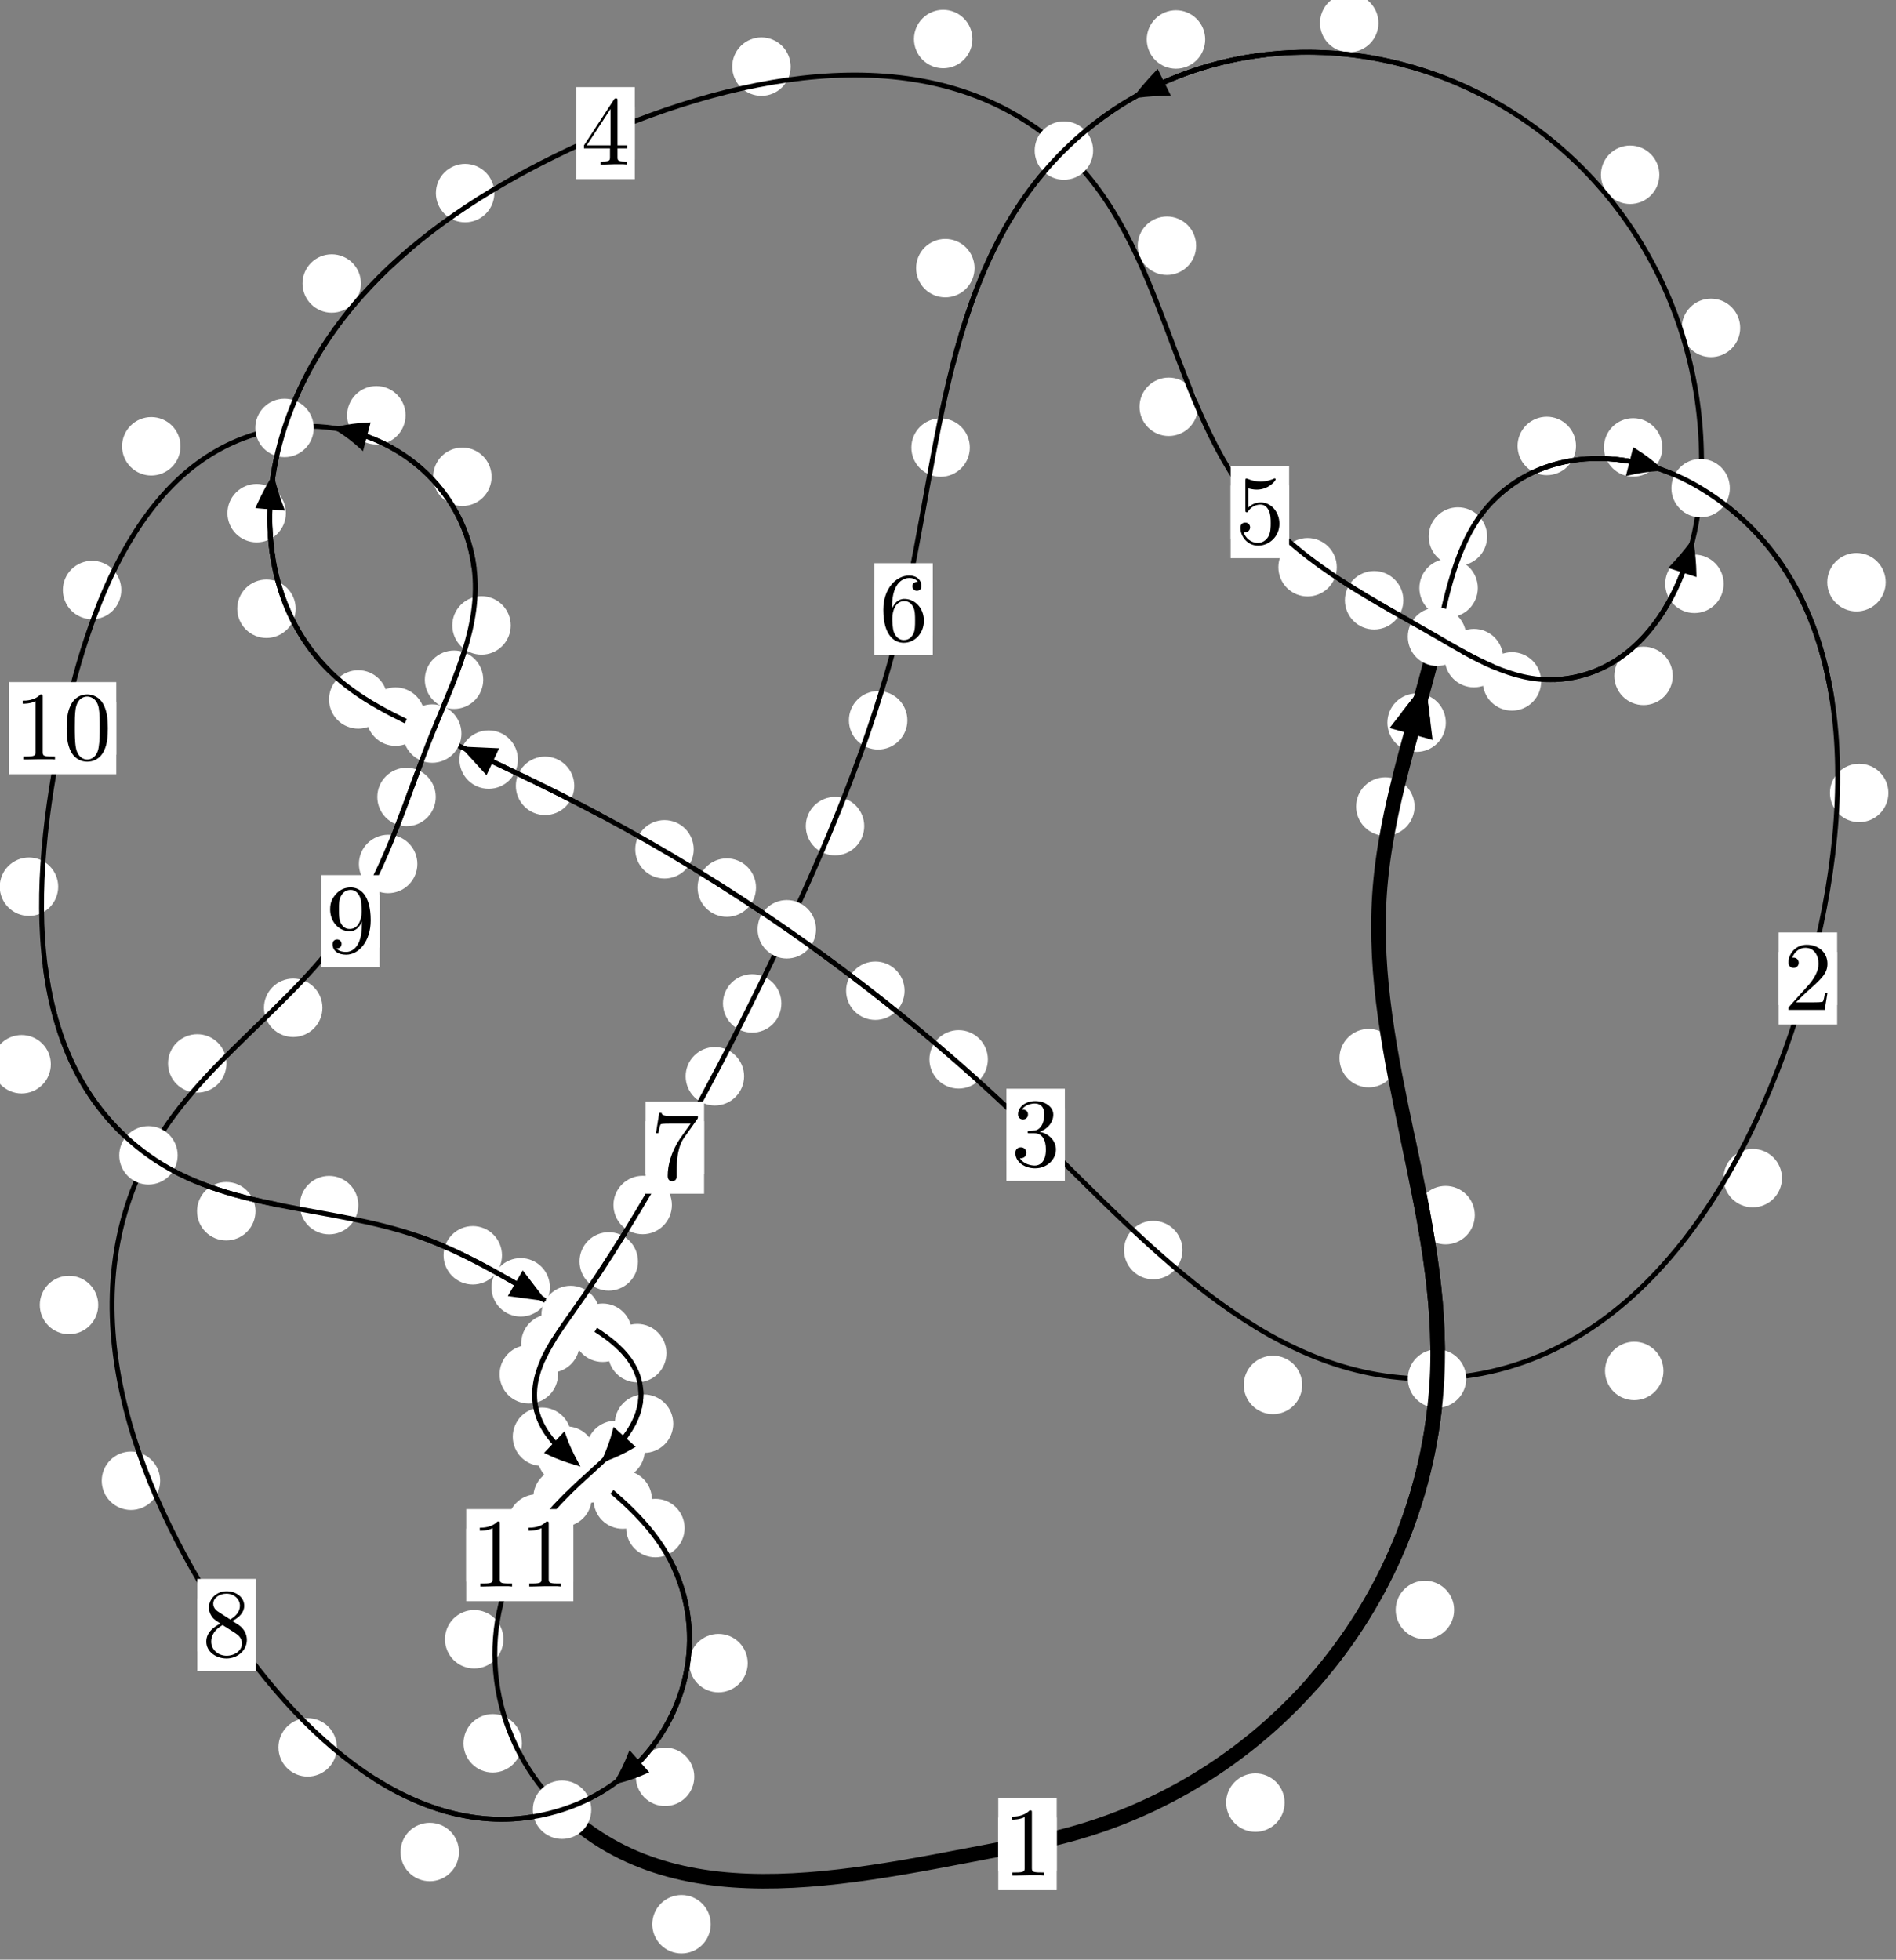 <?xml version="1.0"?>
<!-- Created by MetaPost 1.999 on 2021.07.06:0013 -->
<svg version="1.1" xmlns="http://www.w3.org/2000/svg" xmlns:xlink="http://www.w3.org/1999/xlink" width="193.951" height="200.431" viewBox="0 0 193.951 200.431">
<rect x="0" y="0" width="193.951" height="200.431" fill="#808080" stroke="none"/>
<!-- Original BoundingBox: -147.777740 -58.797043 46.172760 141.633957 -->
  <defs>
    <g transform="scale(0.01,0.01)" id="GLYPHcmr10_48">
      <path style="fill-rule: evenodd;" d="M460 -320C460 -400,455 -480,420 -554C374 -650,292 -666,250 -666C190 -666,117 -640,76 -547C44 -478,39 -400,39 -320C39 -245,43 -155,84 -79C127 2,200 22,249 22C303 22,379 1,423 -94C455 -163,460 -241,460 -320M249 -0C210 -0,151 -25,133 -121C122 -181,122 -273,122 -332C122 -396,122 -462,130 -516C149 -635,224 -644,249 -644C282 -644,348 -626,367 -527C377 -471,377 -395,377 -332C377 -257,377 -189,366 -125C351 -30,294 -0,249 -0"></path>
    </g>
    <g transform="scale(0.01,0.01)" id="GLYPHcmr10_49">
      <path style="fill-rule: evenodd;" d="M294 -640C294 -664,294 -666,271 -666C209 -602,121 -602,89 -602L89 -571C109 -571,168 -571,220 -597L220 -79C220 -43,217 -31,127 -31L95 -31L95 -0L257 -0L130 -3L217 -3L257 -3L297 -3L384 -3L419 -0L419 -31L387 -31C297 -31,294 -42,294 -79"></path>
    </g>
    <g transform="scale(0.01,0.01)" id="GLYPHcmr10_50">
      <path style="fill-rule: evenodd;" d="M127 -77L233 -180C389 -318,449 -372,449 -472C449 -586,359 -666,237 -666C124 -666,50 -574,50 -485C50 -429,100 -429,103 -429C120 -429,155 -441,155 -482C155 -508,137 -534,102 -534C94 -534,92 -534,89 -533C112 -598,166 -635,224 -635C315 -635,358 -554,358 -472C358 -392,308 -313,253 -251L61 -37C50 -26,50 -24,50 -0L421 -0L449 -174L424 -174C419 -144,412 -100,402 -85C395 -77,329 -77,307 -77"></path>
    </g>
    <g transform="scale(0.01,0.01)" id="GLYPHcmr10_51">
      <path style="fill-rule: evenodd;" d="M290 -352C372 -379,430 -449,430 -528C430 -610,342 -666,246 -666C145 -666,69 -606,69 -530C69 -497,91 -478,120 -478C151 -478,171 -500,171 -529C171 -579,124 -579,109 -579C140 -628,206 -641,242 -641C283 -641,338 -619,338 -529C338 -517,336 -459,310 -415C280 -367,246 -364,221 -363C213 -362,189 -360,182 -360C174 -359,167 -358,167 -348C167 -337,174 -337,191 -337L235 -337C317 -337,354 -269,354 -171C354 -35,285 -6,241 -6C198 -6,123 -23,88 -82C123 -77,154 -99,154 -137C154 -173,127 -193,98 -193C74 -193,42 -179,42 -135C42 -44,135 22,244 22C366 22,457 -69,457 -171C457 -253,394 -331,290 -352"></path>
    </g>
    <g transform="scale(0.01,0.01)" id="GLYPHcmr10_52">
      <path style="fill-rule: evenodd;" d="M294 -165L294 -78C294 -42,292 -31,218 -31L197 -31L197 -0L332 -0L238 -3L290 -3L332 -3L374 -3L427 -3L468 -0L468 -31L447 -31C373 -31,371 -42,371 -78L371 -165L471 -165L471 -196L371 -196L371 -651C371 -671,371 -677,355 -677C346 -677,343 -677,335 -665L28 -196L28 -165M300 -196L56 -196L300 -569"></path>
    </g>
    <g transform="scale(0.01,0.01)" id="GLYPHcmr10_53">
      <path style="fill-rule: evenodd;" d="M449 -201C449 -320,367 -420,259 -420C211 -420,168 -404,132 -369L132 -564C152 -558,185 -551,217 -551C340 -551,410 -642,410 -655C410 -661,407 -666,400 -666C399 -666,397 -666,392 -663C372 -654,323 -634,256 -634C216 -634,170 -641,123 -662C115 -665,113 -665,111 -665C101 -665,101 -657,101 -641L101 -345C101 -327,101 -319,115 -319C122 -319,124 -322,128 -328C139 -344,176 -398,257 -398C309 -398,334 -352,342 -334C358 -297,360 -258,360 -208C360 -173,360 -113,336 -71C312 -32,275 -6,229 -6C156 -6,99 -59,82 -118C85 -117,88 -116,99 -116C132 -116,149 -141,149 -165C149 -189,132 -214,99 -214C85 -214,50 -207,50 -161C50 -75,119 22,231 22C347 22,449 -74,449 -201"></path>
    </g>
    <g transform="scale(0.01,0.01)" id="GLYPHcmr10_54">
      <path style="fill-rule: evenodd;" d="M132 -328L132 -352C132 -605,256 -641,307 -641C331 -641,373 -635,395 -601C380 -601,340 -601,340 -556C340 -525,364 -510,386 -510C402 -510,432 -519,432 -558C432 -618,388 -666,305 -666C177 -666,42 -537,42 -316C42 -49,158 22,251 22C362 22,457 -72,457 -204C457 -331,368 -427,257 -427C189 -427,152 -376,132 -328M251 -6C188 -6,158 -66,152 -81C134 -128,134 -208,134 -226C134 -304,166 -404,256 -404C272 -404,318 -404,349 -342C367 -305,367 -254,367 -205C367 -157,367 -107,350 -71C320 -11,274 -6,251 -6"></path>
    </g>
    <g transform="scale(0.01,0.01)" id="GLYPHcmr10_55">
      <path style="fill-rule: evenodd;" d="M476 -609C485 -621,485 -623,485 -644L242 -644C120 -644,118 -657,114 -676L89 -676L56 -470L81 -470C84 -486,93 -549,106 -561C113 -567,191 -567,204 -567L411 -567C400 -551,321 -442,299 -409C209 -274,176 -135,176 -33C176 -23,176 22,222 22C268 22,268 -23,268 -33L268 -84C268 -139,271 -194,279 -248C283 -271,297 -357,341 -419"></path>
    </g>
    <g transform="scale(0.01,0.01)" id="GLYPHcmr10_56">
      <path style="fill-rule: evenodd;" d="M163 -457C117 -487,113 -521,113 -538C113 -599,178 -641,249 -641C322 -641,386 -589,386 -517C386 -460,347 -412,287 -377M309 -362C381 -399,430 -451,430 -517C430 -609,341 -666,250 -666C150 -666,69 -592,69 -499C69 -481,71 -436,113 -389C124 -377,161 -352,186 -335C128 -306,42 -250,42 -151C42 -45,144 22,249 22C362 22,457 -61,457 -168C457 -204,446 -249,408 -291C389 -312,373 -322,309 -362M209 -320L332 -242C360 -223,407 -193,407 -132C407 -58,332 -6,250 -6C164 -6,92 -68,92 -151C92 -209,124 -273,209 -320"></path>
    </g>
    <g transform="scale(0.01,0.01)" id="GLYPHcmr10_57">
      <path style="fill-rule: evenodd;" d="M367 -318L367 -286C367 -52,263 -6,205 -6C188 -6,134 -8,107 -42C151 -42,159 -71,159 -88C159 -119,135 -134,113 -134C97 -134,67 -125,67 -86C67 -19,121 22,206 22C335 22,457 -114,457 -329C457 -598,342 -666,253 -666C198 -666,149 -648,106 -603C65 -558,42 -516,42 -441C42 -316,130 -218,242 -218C303 -218,344 -260,367 -318M243 -241C227 -241,181 -241,150 -304C132 -341,132 -391,132 -440C132 -494,132 -541,153 -578C180 -628,218 -641,253 -641C299 -641,332 -607,349 -562C361 -530,365 -467,365 -421C365 -338,331 -241,243 -241"></path>
    </g>
  </defs>
  <path d="M131.409 184.371C131.409 183.578,131.094 182.818,130.533 182.258C129.973 181.697,129.213 181.382,128.42 181.382C127.627 181.382,126.867 181.697,126.307 182.258C125.746 182.818,125.431 183.578,125.431 184.371C125.431 185.164,125.746 185.924,126.307 186.484C126.867 187.045,127.627 187.36,128.42 187.36C129.213 187.36,129.973 187.045,130.533 186.484C131.094 185.924,131.409 185.164,131.409 184.371Z" style="fill: rgb(100%,100%,100%);stroke: none;"></path>
  <path d="M108.096 188.613C108.096 187.82,107.781 187.06,107.221 186.5C106.66 185.939,105.9 185.624,105.107 185.624C104.315 185.624,103.555 185.939,102.994 186.5C102.434 187.06,102.119 187.82,102.119 188.613C102.119 189.406,102.434 190.166,102.994 190.726C103.555 191.287,104.315 191.602,105.107 191.602C105.9 191.602,106.66 191.287,107.221 190.726C107.781 190.166,108.096 189.406,108.096 188.613Z" style="fill: rgb(100%,100%,100%);stroke: none;"></path>
  <path d="M150.864 124.284C150.864 123.491,150.55 122.731,149.989 122.171C149.429 121.61,148.668 121.295,147.876 121.295C147.083 121.295,146.323 121.61,145.762 122.171C145.202 122.731,144.887 123.491,144.887 124.284C144.887 125.077,145.202 125.837,145.762 126.397C146.323 126.958,147.083 127.273,147.876 127.273C148.668 127.273,149.429 126.958,149.989 126.397C150.55 125.837,150.864 125.077,150.864 124.284Z" style="fill: rgb(100%,100%,100%);stroke: none;"></path>
  <path d="M148.749 164.663C148.749 163.87,148.434 163.11,147.874 162.55C147.313 161.989,146.553 161.674,145.76 161.674C144.968 161.674,144.208 161.989,143.647 162.55C143.087 163.11,142.772 163.87,142.772 164.663C142.772 165.456,143.087 166.216,143.647 166.776C144.208 167.337,144.968 167.652,145.76 167.652C146.553 167.652,147.313 167.337,147.874 166.776C148.434 166.216,148.749 165.456,148.749 164.663Z" style="fill: rgb(100%,100%,100%);stroke: none;"></path>
  <path d="M144.701 82.49C144.701 81.697,144.386 80.937,143.825 80.377C143.265 79.816,142.505 79.501,141.712 79.501C140.919 79.501,140.159 79.816,139.599 80.377C139.038 80.937,138.723 81.697,138.723 82.49C138.723 83.283,139.038 84.043,139.599 84.603C140.159 85.164,140.919 85.479,141.712 85.479C142.505 85.479,143.265 85.164,143.825 84.603C144.386 84.043,144.701 83.283,144.701 82.49Z" style="fill: rgb(100%,100%,100%);stroke: none;"></path>
  <path d="M142.998 108.226C142.998 107.434,142.683 106.673,142.123 106.113C141.563 105.552,140.802 105.237,140.01 105.237C139.217 105.237,138.457 105.552,137.896 106.113C137.336 106.673,137.021 107.434,137.021 108.226C137.021 109.019,137.336 109.779,137.896 110.34C138.457 110.9,139.217 111.215,140.01 111.215C140.802 111.215,141.563 110.9,142.123 110.34C142.683 109.779,142.998 109.019,142.998 108.226Z" style="fill: rgb(100%,100%,100%);stroke: none;"></path>
  <path d="M151.172 60.144C151.172 59.352,150.857 58.592,150.297 58.031C149.736 57.471,148.976 57.156,148.183 57.156C147.391 57.156,146.63 57.471,146.07 58.031C145.51 58.592,145.195 59.352,145.195 60.144C145.195 60.937,145.51 61.697,146.07 62.258C146.63 62.818,147.391 63.133,148.183 63.133C148.976 63.133,149.736 62.818,150.297 62.258C150.857 61.697,151.172 60.937,151.172 60.144Z" style="fill: rgb(100%,100%,100%);stroke: none;"></path>
  <path d="M147.9 73.914C147.9 73.121,147.585 72.361,147.025 71.801C146.464 71.24,145.704 70.925,144.912 70.925C144.119 70.925,143.359 71.24,142.798 71.801C142.238 72.361,141.923 73.121,141.923 73.914C141.923 74.707,142.238 75.467,142.798 76.027C143.359 76.588,144.119 76.903,144.912 76.903C145.704 76.903,146.464 76.588,147.025 76.027C147.585 75.467,147.9 74.707,147.9 73.914Z" style="fill: rgb(100%,100%,100%);stroke: none;"></path>
  <path d="M161.217 45.611C161.217 44.818,160.902 44.058,160.341 43.498C159.781 42.937,159.021 42.622,158.228 42.622C157.435 42.622,156.675 42.937,156.115 43.498C155.554 44.058,155.239 44.818,155.239 45.611C155.239 46.404,155.554 47.164,156.115 47.724C156.675 48.285,157.435 48.6,158.228 48.6C159.021 48.6,159.781 48.285,160.341 47.724C160.902 47.164,161.217 46.404,161.217 45.611Z" style="fill: rgb(100%,100%,100%);stroke: none;"></path>
  <path d="M152.127 54.874C152.127 54.081,151.812 53.321,151.251 52.76C150.691 52.2,149.931 51.885,149.138 51.885C148.345 51.885,147.585 52.2,147.025 52.76C146.464 53.321,146.149 54.081,146.149 54.874C146.149 55.666,146.464 56.426,147.025 56.987C147.585 57.547,148.345 57.862,149.138 57.862C149.931 57.862,150.691 57.547,151.251 56.987C151.812 56.426,152.127 55.666,152.127 54.874Z" style="fill: rgb(100%,100%,100%);stroke: none;"></path>
  <path d="M192.897 59.547C192.897 58.754,192.582 57.994,192.022 57.434C191.461 56.873,190.701 56.558,189.908 56.558C189.115 56.558,188.355 56.873,187.795 57.434C187.234 57.994,186.919 58.754,186.919 59.547C186.919 60.34,187.234 61.1,187.795 61.66C188.355 62.221,189.115 62.536,189.908 62.536C190.701 62.536,191.461 62.221,192.022 61.66C192.582 61.1,192.897 60.34,192.897 59.547Z" style="fill: rgb(100%,100%,100%);stroke: none;"></path>
  <path d="M170.051 45.76C170.051 44.968,169.736 44.207,169.175 43.647C168.615 43.086,167.855 42.771,167.062 42.771C166.269 42.771,165.509 43.086,164.949 43.647C164.388 44.207,164.073 44.968,164.073 45.76C164.073 46.553,164.388 47.313,164.949 47.874C165.509 48.434,166.269 48.749,167.062 48.749C167.855 48.749,168.615 48.434,169.175 47.874C169.736 47.313,170.051 46.553,170.051 45.76Z" style="fill: rgb(100%,100%,100%);stroke: none;"></path>
  <path d="M182.285 120.499C182.285 119.706,181.97 118.946,181.409 118.385C180.849 117.825,180.089 117.51,179.296 117.51C178.503 117.51,177.743 117.825,177.183 118.385C176.622 118.946,176.307 119.706,176.307 120.499C176.307 121.291,176.622 122.051,177.183 122.612C177.743 123.172,178.503 123.487,179.296 123.487C180.089 123.487,180.849 123.172,181.409 122.612C181.97 122.051,182.285 121.291,182.285 120.499Z" style="fill: rgb(100%,100%,100%);stroke: none;"></path>
  <path d="M193.173 81.102C193.173 80.31,192.858 79.55,192.297 78.989C191.737 78.429,190.977 78.114,190.184 78.114C189.391 78.114,188.631 78.429,188.071 78.989C187.51 79.55,187.195 80.31,187.195 81.102C187.195 81.895,187.51 82.655,188.071 83.216C188.631 83.776,189.391 84.091,190.184 84.091C190.977 84.091,191.737 83.776,192.297 83.216C192.858 82.655,193.173 81.895,193.173 81.102Z" style="fill: rgb(100%,100%,100%);stroke: none;"></path>
  <path d="M133.207 141.649C133.207 140.857,132.892 140.097,132.332 139.536C131.771 138.976,131.011 138.661,130.218 138.661C129.426 138.661,128.665 138.976,128.105 139.536C127.545 140.097,127.23 140.857,127.23 141.649C127.23 142.442,127.545 143.202,128.105 143.763C128.665 144.323,129.426 144.638,130.218 144.638C131.011 144.638,131.771 144.323,132.332 143.763C132.892 143.202,133.207 142.442,133.207 141.649Z" style="fill: rgb(100%,100%,100%);stroke: none;"></path>
  <path d="M170.162 140.219C170.162 139.427,169.847 138.666,169.287 138.106C168.726 137.546,167.966 137.231,167.173 137.231C166.381 137.231,165.62 137.546,165.06 138.106C164.499 138.666,164.184 139.427,164.184 140.219C164.184 141.012,164.499 141.772,165.06 142.333C165.62 142.893,166.381 143.208,167.173 143.208C167.966 143.208,168.726 142.893,169.287 142.333C169.847 141.772,170.162 141.012,170.162 140.219Z" style="fill: rgb(100%,100%,100%);stroke: none;"></path>
  <path d="M101.053 108.352C101.053 107.559,100.738 106.799,100.178 106.239C99.617 105.678,98.857 105.363,98.065 105.363C97.272 105.363,96.512 105.678,95.951 106.239C95.391 106.799,95.076 107.559,95.076 108.352C95.076 109.145,95.391 109.905,95.951 110.465C96.512 111.026,97.272 111.341,98.065 111.341C98.857 111.341,99.617 111.026,100.178 110.465C100.738 109.905,101.053 109.145,101.053 108.352Z" style="fill: rgb(100%,100%,100%);stroke: none;"></path>
  <path d="M120.96 127.858C120.96 127.065,120.645 126.305,120.085 125.745C119.525 125.184,118.764 124.869,117.972 124.869C117.179 124.869,116.419 125.184,115.858 125.745C115.298 126.305,114.983 127.065,114.983 127.858C114.983 128.651,115.298 129.411,115.858 129.971C116.419 130.532,117.179 130.847,117.972 130.847C118.764 130.847,119.525 130.532,120.085 129.971C120.645 129.411,120.96 128.651,120.96 127.858Z" style="fill: rgb(100%,100%,100%);stroke: none;"></path>
  <path d="M77.335 90.784C77.335 89.991,77.02 89.231,76.46 88.671C75.899 88.11,75.139 87.795,74.346 87.795C73.554 87.795,72.794 88.11,72.233 88.671C71.673 89.231,71.358 89.991,71.358 90.784C71.358 91.577,71.673 92.337,72.233 92.897C72.794 93.458,73.554 93.773,74.346 93.773C75.139 93.773,75.899 93.458,76.46 92.897C77.02 92.337,77.335 91.577,77.335 90.784Z" style="fill: rgb(100%,100%,100%);stroke: none;"></path>
  <path d="M92.531 101.331C92.531 100.538,92.216 99.778,91.655 99.218C91.095 98.657,90.335 98.342,89.542 98.342C88.749 98.342,87.989 98.657,87.429 99.218C86.868 99.778,86.553 100.538,86.553 101.331C86.553 102.124,86.868 102.884,87.429 103.444C87.989 104.005,88.749 104.32,89.542 104.32C90.335 104.32,91.095 104.005,91.655 103.444C92.216 102.884,92.531 102.124,92.531 101.331Z" style="fill: rgb(100%,100%,100%);stroke: none;"></path>
  <path d="M58.746 80.374C58.746 79.581,58.431 78.821,57.87 78.261C57.31 77.7,56.55 77.385,55.757 77.385C54.964 77.385,54.204 77.7,53.644 78.261C53.083 78.821,52.768 79.581,52.768 80.374C52.768 81.167,53.083 81.927,53.644 82.487C54.204 83.048,54.964 83.363,55.757 83.363C56.55 83.363,57.31 83.048,57.87 82.487C58.431 81.927,58.746 81.167,58.746 80.374Z" style="fill: rgb(100%,100%,100%);stroke: none;"></path>
  <path d="M70.961 86.868C70.961 86.076,70.646 85.316,70.085 84.755C69.525 84.195,68.765 83.88,67.972 83.88C67.179 83.88,66.419 84.195,65.859 84.755C65.298 85.316,64.983 86.076,64.983 86.868C64.983 87.661,65.298 88.421,65.859 88.982C66.419 89.542,67.179 89.857,67.972 89.857C68.765 89.857,69.525 89.542,70.085 88.982C70.646 88.421,70.961 87.661,70.961 86.868Z" style="fill: rgb(100%,100%,100%);stroke: none;"></path>
  <path d="M43.449 73.297C43.449 72.504,43.134 71.744,42.574 71.184C42.013 70.623,41.253 70.308,40.46 70.308C39.668 70.308,38.908 70.623,38.347 71.184C37.787 71.744,37.472 72.504,37.472 73.297C37.472 74.09,37.787 74.85,38.347 75.41C38.908 75.971,39.668 76.286,40.46 76.286C41.253 76.286,42.013 75.971,42.574 75.41C43.134 74.85,43.449 74.09,43.449 73.297Z" style="fill: rgb(100%,100%,100%);stroke: none;"></path>
  <path d="M52.978 77.689C52.978 76.896,52.663 76.136,52.103 75.575C51.542 75.015,50.782 74.7,49.99 74.7C49.197 74.7,48.437 75.015,47.876 75.575C47.316 76.136,47.001 76.896,47.001 77.689C47.001 78.481,47.316 79.242,47.876 79.802C48.437 80.363,49.197 80.677,49.99 80.677C50.782 80.677,51.542 80.363,52.103 79.802C52.663 79.242,52.978 78.481,52.978 77.689Z" style="fill: rgb(100%,100%,100%);stroke: none;"></path>
  <path d="M30.246 62.263C30.246 61.47,29.931 60.71,29.371 60.15C28.81 59.589,28.05 59.274,27.257 59.274C26.465 59.274,25.705 59.589,25.144 60.15C24.584 60.71,24.269 61.47,24.269 62.263C24.269 63.056,24.584 63.816,25.144 64.376C25.705 64.937,26.465 65.252,27.257 65.252C28.05 65.252,28.81 64.937,29.371 64.376C29.931 63.816,30.246 63.056,30.246 62.263Z" style="fill: rgb(100%,100%,100%);stroke: none;"></path>
  <path d="M39.637 71.538C39.637 70.745,39.322 69.985,38.761 69.425C38.201 68.864,37.441 68.549,36.648 68.549C35.855 68.549,35.095 68.864,34.535 69.425C33.974 69.985,33.659 70.745,33.659 71.538C33.659 72.331,33.974 73.091,34.535 73.651C35.095 74.212,35.855 74.527,36.648 74.527C37.441 74.527,38.201 74.212,38.761 73.651C39.322 73.091,39.637 72.331,39.637 71.538Z" style="fill: rgb(100%,100%,100%);stroke: none;"></path>
  <path d="M36.922 28.995C36.922 28.203,36.607 27.442,36.047 26.882C35.486 26.321,34.726 26.007,33.933 26.007C33.141 26.007,32.381 26.321,31.82 26.882C31.26 27.442,30.945 28.203,30.945 28.995C30.945 29.788,31.26 30.548,31.82 31.109C32.381 31.669,33.141 31.984,33.933 31.984C34.726 31.984,35.486 31.669,36.047 31.109C36.607 30.548,36.922 29.788,36.922 28.995Z" style="fill: rgb(100%,100%,100%);stroke: none;"></path>
  <path d="M29.246 52.483C29.246 51.691,28.931 50.93,28.371 50.37C27.81 49.81,27.05 49.495,26.257 49.495C25.465 49.495,24.704 49.81,24.144 50.37C23.583 50.93,23.268 51.691,23.268 52.483C23.268 53.276,23.583 54.036,24.144 54.597C24.704 55.157,25.465 55.472,26.257 55.472C27.05 55.472,27.81 55.157,28.371 54.597C28.931 54.036,29.246 53.276,29.246 52.483Z" style="fill: rgb(100%,100%,100%);stroke: none;"></path>
  <path d="M80.879 6.815C80.879 6.023,80.564 5.263,80.004 4.702C79.443 4.142,78.683 3.827,77.89 3.827C77.098 3.827,76.337 4.142,75.777 4.702C75.216 5.263,74.902 6.023,74.902 6.815C74.902 7.608,75.216 8.368,75.777 8.929C76.337 9.489,77.098 9.804,77.89 9.804C78.683 9.804,79.443 9.489,80.004 8.929C80.564 8.368,80.879 7.608,80.879 6.815Z" style="fill: rgb(100%,100%,100%);stroke: none;"></path>
  <path d="M50.567 19.751C50.567 18.958,50.252 18.198,49.691 17.638C49.131 17.077,48.371 16.762,47.578 16.762C46.785 16.762,46.025 17.077,45.465 17.638C44.904 18.198,44.589 18.958,44.589 19.751C44.589 20.544,44.904 21.304,45.465 21.864C46.025 22.425,46.785 22.74,47.578 22.74C48.371 22.74,49.131 22.425,49.691 21.864C50.252 21.304,50.567 20.544,50.567 19.751Z" style="fill: rgb(100%,100%,100%);stroke: none;"></path>
  <path d="M122.359 25.133C122.359 24.34,122.044 23.58,121.484 23.02C120.923 22.459,120.163 22.144,119.37 22.144C118.578 22.144,117.818 22.459,117.257 23.02C116.697 23.58,116.382 24.34,116.382 25.133C116.382 25.926,116.697 26.686,117.257 27.246C117.818 27.807,118.578 28.122,119.37 28.122C120.163 28.122,120.923 27.807,121.484 27.246C122.044 26.686,122.359 25.926,122.359 25.133Z" style="fill: rgb(100%,100%,100%);stroke: none;"></path>
  <path d="M99.472 3.995C99.472 3.203,99.158 2.443,98.597 1.882C98.037 1.322,97.276 1.007,96.484 1.007C95.691 1.007,94.931 1.322,94.37 1.882C93.81 2.443,93.495 3.203,93.495 3.995C93.495 4.788,93.81 5.548,94.37 6.109C94.931 6.669,95.691 6.984,96.484 6.984C97.276 6.984,98.037 6.669,98.597 6.109C99.158 5.548,99.472 4.788,99.472 3.995Z" style="fill: rgb(100%,100%,100%);stroke: none;"></path>
  <path d="M136.747 58.017C136.747 57.224,136.433 56.464,135.872 55.903C135.312 55.343,134.551 55.028,133.759 55.028C132.966 55.028,132.206 55.343,131.645 55.903C131.085 56.464,130.77 57.224,130.77 58.017C130.77 58.809,131.085 59.569,131.645 60.13C132.206 60.69,132.966 61.005,133.759 61.005C134.551 61.005,135.312 60.69,135.872 60.13C136.433 59.569,136.747 58.809,136.747 58.017Z" style="fill: rgb(100%,100%,100%);stroke: none;"></path>
  <path d="M122.545 41.607C122.545 40.814,122.23 40.054,121.67 39.494C121.109 38.933,120.349 38.618,119.556 38.618C118.764 38.618,118.004 38.933,117.443 39.494C116.883 40.054,116.568 40.814,116.568 41.607C116.568 42.4,116.883 43.16,117.443 43.72C118.004 44.281,118.764 44.596,119.556 44.596C120.349 44.596,121.109 44.281,121.67 43.72C122.23 43.16,122.545 42.4,122.545 41.607Z" style="fill: rgb(100%,100%,100%);stroke: none;"></path>
  <path d="M153.764 67.313C153.764 66.52,153.449 65.76,152.889 65.2C152.328 64.639,151.568 64.324,150.775 64.324C149.983 64.324,149.222 64.639,148.662 65.2C148.101 65.76,147.787 66.52,147.787 67.313C147.787 68.106,148.101 68.866,148.662 69.426C149.222 69.987,149.983 70.302,150.775 70.302C151.568 70.302,152.328 69.987,152.889 69.426C153.449 68.866,153.764 68.106,153.764 67.313Z" style="fill: rgb(100%,100%,100%);stroke: none;"></path>
  <path d="M143.554 61.394C143.554 60.601,143.239 59.841,142.678 59.281C142.118 58.72,141.358 58.405,140.565 58.405C139.772 58.405,139.012 58.72,138.452 59.281C137.891 59.841,137.576 60.601,137.576 61.394C137.576 62.187,137.891 62.947,138.452 63.507C139.012 64.068,139.772 64.383,140.565 64.383C141.358 64.383,142.118 64.068,142.678 63.507C143.239 62.947,143.554 62.187,143.554 61.394Z" style="fill: rgb(100%,100%,100%);stroke: none;"></path>
  <path d="M171.112 69.128C171.112 68.335,170.797 67.575,170.237 67.015C169.676 66.454,168.916 66.139,168.123 66.139C167.331 66.139,166.57 66.454,166.01 67.015C165.45 67.575,165.135 68.335,165.135 69.128C165.135 69.921,165.45 70.681,166.01 71.242C166.57 71.802,167.331 72.117,168.123 72.117C168.916 72.117,169.676 71.802,170.237 71.242C170.797 70.681,171.112 69.921,171.112 69.128Z" style="fill: rgb(100%,100%,100%);stroke: none;"></path>
  <path d="M157.652 69.695C157.652 68.902,157.337 68.142,156.777 67.582C156.216 67.021,155.456 66.706,154.664 66.706C153.871 66.706,153.111 67.021,152.55 67.582C151.99 68.142,151.675 68.902,151.675 69.695C151.675 70.488,151.99 71.248,152.55 71.808C153.111 72.369,153.871 72.684,154.664 72.684C155.456 72.684,156.216 72.369,156.777 71.808C157.337 71.248,157.652 70.488,157.652 69.695Z" style="fill: rgb(100%,100%,100%);stroke: none;"></path>
  <path d="M178.011 33.534C178.011 32.742,177.696 31.981,177.135 31.421C176.575 30.86,175.815 30.545,175.022 30.545C174.229 30.545,173.469 30.86,172.909 31.421C172.348 31.981,172.033 32.742,172.033 33.534C172.033 34.327,172.348 35.087,172.909 35.648C173.469 36.208,174.229 36.523,175.022 36.523C175.815 36.523,176.575 36.208,177.135 35.648C177.696 35.087,178.011 34.327,178.011 33.534Z" style="fill: rgb(100%,100%,100%);stroke: none;"></path>
  <path d="M176.322 59.715C176.322 58.922,176.007 58.162,175.446 57.601C174.886 57.041,174.126 56.726,173.333 56.726C172.54 56.726,171.78 57.041,171.22 57.601C170.659 58.162,170.344 58.922,170.344 59.715C170.344 60.507,170.659 61.268,171.22 61.828C171.78 62.389,172.54 62.704,173.333 62.704C174.126 62.704,174.886 62.389,175.446 61.828C176.007 61.268,176.322 60.507,176.322 59.715Z" style="fill: rgb(100%,100%,100%);stroke: none;"></path>
  <path d="M141.008 2.355C141.008 1.562,140.693 0.802,140.132 0.241C139.572 -0.319,138.811 -0.634,138.019 -0.634C137.226 -0.634,136.466 -0.319,135.905 0.241C135.345 0.802,135.03 1.562,135.03 2.355C135.03 3.147,135.345 3.908,135.905 4.468C136.466 5.029,137.226 5.344,138.019 5.344C138.811 5.344,139.572 5.029,140.132 4.468C140.693 3.908,141.008 3.147,141.008 2.355Z" style="fill: rgb(100%,100%,100%);stroke: none;"></path>
  <path d="M169.742 17.876C169.742 17.084,169.427 16.324,168.866 15.763C168.306 15.203,167.546 14.888,166.753 14.888C165.96 14.888,165.2 15.203,164.639 15.763C164.079 16.324,163.764 17.084,163.764 17.876C163.764 18.669,164.079 19.429,164.639 19.99C165.2 20.55,165.96 20.865,166.753 20.865C167.546 20.865,168.306 20.55,168.866 19.99C169.427 19.429,169.742 18.669,169.742 17.876Z" style="fill: rgb(100%,100%,100%);stroke: none;"></path>
  <path d="M99.689 27.423C99.689 26.631,99.374 25.87,98.814 25.31C98.253 24.749,97.493 24.435,96.7 24.435C95.908 24.435,95.147 24.749,94.587 25.31C94.027 25.87,93.712 26.631,93.712 27.423C93.712 28.216,94.027 28.976,94.587 29.537C95.147 30.097,95.908 30.412,96.7 30.412C97.493 30.412,98.253 30.097,98.814 29.537C99.374 28.976,99.689 28.216,99.689 27.423Z" style="fill: rgb(100%,100%,100%);stroke: none;"></path>
  <path d="M123.284 4.039C123.284 3.247,122.969 2.486,122.409 1.926C121.848 1.365,121.088 1.05,120.295 1.05C119.503 1.05,118.742 1.365,118.182 1.926C117.622 2.486,117.307 3.247,117.307 4.039C117.307 4.832,117.622 5.592,118.182 6.153C118.742 6.713,119.503 7.028,120.295 7.028C121.088 7.028,121.848 6.713,122.409 6.153C122.969 5.592,123.284 4.832,123.284 4.039Z" style="fill: rgb(100%,100%,100%);stroke: none;"></path>
  <path d="M92.818 73.671C92.818 72.878,92.503 72.118,91.942 71.558C91.382 70.997,90.622 70.682,89.829 70.682C89.036 70.682,88.276 70.997,87.716 71.558C87.155 72.118,86.84 72.878,86.84 73.671C86.84 74.464,87.155 75.224,87.716 75.784C88.276 76.345,89.036 76.66,89.829 76.66C90.622 76.66,91.382 76.345,91.942 75.784C92.503 75.224,92.818 74.464,92.818 73.671Z" style="fill: rgb(100%,100%,100%);stroke: none;"></path>
  <path d="M99.207 45.777C99.207 44.984,98.892 44.224,98.332 43.664C97.771 43.103,97.011 42.788,96.218 42.788C95.426 42.788,94.665 43.103,94.105 43.664C93.544 44.224,93.229 44.984,93.229 45.777C93.229 46.57,93.544 47.33,94.105 47.89C94.665 48.451,95.426 48.766,96.218 48.766C97.011 48.766,97.771 48.451,98.332 47.89C98.892 47.33,99.207 46.57,99.207 45.777Z" style="fill: rgb(100%,100%,100%);stroke: none;"></path>
  <path d="M79.931 102.629C79.931 101.836,79.616 101.076,79.056 100.516C78.495 99.955,77.735 99.64,76.943 99.64C76.15 99.64,75.39 99.955,74.829 100.516C74.269 101.076,73.954 101.836,73.954 102.629C73.954 103.422,74.269 104.182,74.829 104.742C75.39 105.303,76.15 105.618,76.943 105.618C77.735 105.618,78.495 105.303,79.056 104.742C79.616 104.182,79.931 103.422,79.931 102.629Z" style="fill: rgb(100%,100%,100%);stroke: none;"></path>
  <path d="M88.406 84.496C88.406 83.703,88.091 82.943,87.531 82.383C86.97 81.822,86.21 81.507,85.417 81.507C84.625 81.507,83.864 81.822,83.304 82.383C82.743 82.943,82.428 83.703,82.428 84.496C82.428 85.289,82.743 86.049,83.304 86.609C83.864 87.17,84.625 87.485,85.417 87.485C86.21 87.485,86.97 87.17,87.531 86.609C88.091 86.049,88.406 85.289,88.406 84.496Z" style="fill: rgb(100%,100%,100%);stroke: none;"></path>
  <path d="M68.731 123.248C68.731 122.456,68.416 121.696,67.855 121.135C67.295 120.575,66.535 120.26,65.742 120.26C64.949 120.26,64.189 120.575,63.629 121.135C63.068 121.696,62.753 122.456,62.753 123.248C62.753 124.041,63.068 124.801,63.629 125.362C64.189 125.922,64.949 126.237,65.742 126.237C66.535 126.237,67.295 125.922,67.855 125.362C68.416 124.801,68.731 124.041,68.731 123.248Z" style="fill: rgb(100%,100%,100%);stroke: none;"></path>
  <path d="M76.116 110.082C76.116 109.289,75.801 108.529,75.24 107.969C74.68 107.408,73.92 107.093,73.127 107.093C72.334 107.093,71.574 107.408,71.014 107.969C70.453 108.529,70.138 109.289,70.138 110.082C70.138 110.875,70.453 111.635,71.014 112.195C71.574 112.756,72.334 113.071,73.127 113.071C73.92 113.071,74.68 112.756,75.24 112.195C75.801 111.635,76.116 110.875,76.116 110.082Z" style="fill: rgb(100%,100%,100%);stroke: none;"></path>
  <path d="M59.292 137.406C59.292 136.614,58.977 135.854,58.417 135.293C57.856 134.733,57.096 134.418,56.303 134.418C55.511 134.418,54.75 134.733,54.19 135.293C53.629 135.854,53.315 136.614,53.315 137.406C53.315 138.199,53.629 138.959,54.19 139.52C54.75 140.08,55.511 140.395,56.303 140.395C57.096 140.395,57.856 140.08,58.417 139.52C58.977 138.959,59.292 138.199,59.292 137.406Z" style="fill: rgb(100%,100%,100%);stroke: none;"></path>
  <path d="M65.26 129.016C65.26 128.224,64.945 127.464,64.384 126.903C63.824 126.343,63.064 126.028,62.271 126.028C61.478 126.028,60.718 126.343,60.158 126.903C59.597 127.464,59.282 128.224,59.282 129.016C59.282 129.809,59.597 130.569,60.158 131.13C60.718 131.69,61.478 132.005,62.271 132.005C63.064 132.005,63.824 131.69,64.384 131.13C64.945 130.569,65.26 129.809,65.26 129.016Z" style="fill: rgb(100%,100%,100%);stroke: none;"></path>
  <path d="M58.431 146.948C58.431 146.156,58.116 145.396,57.556 144.835C56.995 144.275,56.235 143.96,55.443 143.96C54.65 143.96,53.89 144.275,53.329 144.835C52.769 145.396,52.454 146.156,52.454 146.948C52.454 147.741,52.769 148.501,53.329 149.062C53.89 149.622,54.65 149.937,55.443 149.937C56.235 149.937,56.995 149.622,57.556 149.062C58.116 148.501,58.431 147.741,58.431 146.948Z" style="fill: rgb(100%,100%,100%);stroke: none;"></path>
  <path d="M57.083 140.563C57.083 139.77,56.768 139.01,56.208 138.449C55.647 137.889,54.887 137.574,54.095 137.574C53.302 137.574,52.542 137.889,51.981 138.449C51.421 139.01,51.106 139.77,51.106 140.563C51.106 141.355,51.421 142.115,51.981 142.676C52.542 143.236,53.302 143.551,54.095 143.551C54.887 143.551,55.647 143.236,56.208 142.676C56.768 142.115,57.083 141.355,57.083 140.563Z" style="fill: rgb(100%,100%,100%);stroke: none;"></path>
  <path d="M66.69 153.378C66.69 152.585,66.375 151.825,65.815 151.264C65.254 150.704,64.494 150.389,63.701 150.389C62.909 150.389,62.148 150.704,61.588 151.264C61.028 151.825,60.713 152.585,60.713 153.378C60.713 154.17,61.028 154.93,61.588 155.491C62.148 156.051,62.909 156.366,63.701 156.366C64.494 156.366,65.254 156.051,65.815 155.491C66.375 154.93,66.69 154.17,66.69 153.378Z" style="fill: rgb(100%,100%,100%);stroke: none;"></path>
  <path d="M60.929 148.88C60.929 148.087,60.614 147.327,60.054 146.766C59.493 146.206,58.733 145.891,57.941 145.891C57.148 145.891,56.388 146.206,55.827 146.766C55.267 147.327,54.952 148.087,54.952 148.88C54.952 149.672,55.267 150.432,55.827 150.993C56.388 151.553,57.148 151.868,57.941 151.868C58.733 151.868,59.493 151.553,60.054 150.993C60.614 150.432,60.929 149.672,60.929 148.88Z" style="fill: rgb(100%,100%,100%);stroke: none;"></path>
  <path d="M76.486 170.104C76.486 169.312,76.171 168.552,75.611 167.991C75.05 167.431,74.29 167.116,73.497 167.116C72.705 167.116,71.945 167.431,71.384 167.991C70.824 168.552,70.509 169.312,70.509 170.104C70.509 170.897,70.824 171.657,71.384 172.218C71.945 172.778,72.705 173.093,73.497 173.093C74.29 173.093,75.05 172.778,75.611 172.218C76.171 171.657,76.486 170.897,76.486 170.104Z" style="fill: rgb(100%,100%,100%);stroke: none;"></path>
  <path d="M70.032 156.291C70.032 155.498,69.717 154.738,69.156 154.178C68.596 153.617,67.836 153.302,67.043 153.302C66.25 153.302,65.49 153.617,64.93 154.178C64.369 154.738,64.054 155.498,64.054 156.291C64.054 157.084,64.369 157.844,64.93 158.404C65.49 158.965,66.25 159.28,67.043 159.28C67.836 159.28,68.596 158.965,69.156 158.404C69.717 157.844,70.032 157.084,70.032 156.291Z" style="fill: rgb(100%,100%,100%);stroke: none;"></path>
  <path d="M46.95 189.422C46.95 188.629,46.635 187.869,46.075 187.308C45.514 186.748,44.754 186.433,43.962 186.433C43.169 186.433,42.409 186.748,41.848 187.308C41.288 187.869,40.973 188.629,40.973 189.422C40.973 190.214,41.288 190.975,41.848 191.535C42.409 192.095,43.169 192.41,43.962 192.41C44.754 192.41,45.514 192.095,46.075 191.535C46.635 190.975,46.95 190.214,46.95 189.422Z" style="fill: rgb(100%,100%,100%);stroke: none;"></path>
  <path d="M71.021 181.732C71.021 180.94,70.706 180.18,70.145 179.619C69.585 179.059,68.824 178.744,68.032 178.744C67.239 178.744,66.479 179.059,65.918 179.619C65.358 180.18,65.043 180.94,65.043 181.732C65.043 182.525,65.358 183.285,65.918 183.846C66.479 184.406,67.239 184.721,68.032 184.721C68.824 184.721,69.585 184.406,70.145 183.846C70.706 183.285,71.021 182.525,71.021 181.732Z" style="fill: rgb(100%,100%,100%);stroke: none;"></path>
  <path d="M16.384 151.452C16.384 150.659,16.069 149.899,15.509 149.339C14.948 148.778,14.188 148.463,13.396 148.463C12.603 148.463,11.843 148.778,11.282 149.339C10.722 149.899,10.407 150.659,10.407 151.452C10.407 152.245,10.722 153.005,11.282 153.565C11.843 154.126,12.603 154.441,13.396 154.441C14.188 154.441,14.948 154.126,15.509 153.565C16.069 153.005,16.384 152.245,16.384 151.452Z" style="fill: rgb(100%,100%,100%);stroke: none;"></path>
  <path d="M34.461 178.718C34.461 177.926,34.146 177.165,33.586 176.605C33.025 176.044,32.265 175.73,31.472 175.73C30.68 175.73,29.92 176.044,29.359 176.605C28.799 177.165,28.484 177.926,28.484 178.718C28.484 179.511,28.799 180.271,29.359 180.832C29.92 181.392,30.68 181.707,31.472 181.707C32.265 181.707,33.025 181.392,33.586 180.832C34.146 180.271,34.461 179.511,34.461 178.718Z" style="fill: rgb(100%,100%,100%);stroke: none;"></path>
  <path d="M23.167 108.767C23.167 107.974,22.852 107.214,22.292 106.653C21.731 106.093,20.971 105.778,20.178 105.778C19.386 105.778,18.626 106.093,18.065 106.653C17.505 107.214,17.19 107.974,17.19 108.767C17.19 109.559,17.505 110.319,18.065 110.88C18.626 111.44,19.386 111.755,20.178 111.755C20.971 111.755,21.731 111.44,22.292 110.88C22.852 110.319,23.167 109.559,23.167 108.767Z" style="fill: rgb(100%,100%,100%);stroke: none;"></path>
  <path d="M10.047 133.472C10.047 132.679,9.732 131.919,9.172 131.359C8.611 130.798,7.851 130.483,7.059 130.483C6.266 130.483,5.506 130.798,4.945 131.359C4.385 131.919,4.07 132.679,4.07 133.472C4.07 134.265,4.385 135.025,4.945 135.585C5.506 136.146,6.266 136.461,7.059 136.461C7.851 136.461,8.611 136.146,9.172 135.585C9.732 135.025,10.047 134.265,10.047 133.472Z" style="fill: rgb(100%,100%,100%);stroke: none;"></path>
  <path d="M42.693 88.365C42.693 87.572,42.378 86.812,41.817 86.252C41.257 85.691,40.497 85.376,39.704 85.376C38.911 85.376,38.151 85.691,37.591 86.252C37.03 86.812,36.715 87.572,36.715 88.365C36.715 89.158,37.03 89.918,37.591 90.478C38.151 91.039,38.911 91.354,39.704 91.354C40.497 91.354,41.257 91.039,41.817 90.478C42.378 89.918,42.693 89.158,42.693 88.365Z" style="fill: rgb(100%,100%,100%);stroke: none;"></path>
  <path d="M32.982 103.076C32.982 102.283,32.667 101.523,32.106 100.963C31.546 100.402,30.786 100.087,29.993 100.087C29.2 100.087,28.44 100.402,27.88 100.963C27.319 101.523,27.004 102.283,27.004 103.076C27.004 103.869,27.319 104.629,27.88 105.189C28.44 105.75,29.2 106.065,29.993 106.065C30.786 106.065,31.546 105.75,32.106 105.189C32.667 104.629,32.982 103.869,32.982 103.076Z" style="fill: rgb(100%,100%,100%);stroke: none;"></path>
  <path d="M49.433 69.521C49.433 68.728,49.118 67.968,48.558 67.407C47.997 66.847,47.237 66.532,46.445 66.532C45.652 66.532,44.892 66.847,44.331 67.407C43.771 67.968,43.456 68.728,43.456 69.521C43.456 70.313,43.771 71.073,44.331 71.634C44.892 72.194,45.652 72.509,46.445 72.509C47.237 72.509,47.997 72.194,48.558 71.634C49.118 71.073,49.433 70.313,49.433 69.521Z" style="fill: rgb(100%,100%,100%);stroke: none;"></path>
  <path d="M44.575 81.514C44.575 80.721,44.26 79.961,43.699 79.401C43.139 78.84,42.379 78.525,41.586 78.525C40.793 78.525,40.033 78.84,39.473 79.401C38.912 79.961,38.597 80.721,38.597 81.514C38.597 82.307,38.912 83.067,39.473 83.628C40.033 84.188,40.793 84.503,41.586 84.503C42.379 84.503,43.139 84.188,43.699 83.628C44.26 83.067,44.575 82.307,44.575 81.514Z" style="fill: rgb(100%,100%,100%);stroke: none;"></path>
  <path d="M50.285 48.766C50.285 47.974,49.97 47.213,49.41 46.653C48.849 46.092,48.089 45.777,47.296 45.777C46.504 45.777,45.744 46.092,45.183 46.653C44.623 47.213,44.308 47.974,44.308 48.766C44.308 49.559,44.623 50.319,45.183 50.88C45.744 51.44,46.504 51.755,47.296 51.755C48.089 51.755,48.849 51.44,49.41 50.88C49.97 50.319,50.285 49.559,50.285 48.766Z" style="fill: rgb(100%,100%,100%);stroke: none;"></path>
  <path d="M52.245 63.969C52.245 63.176,51.93 62.416,51.37 61.856C50.809 61.295,50.049 60.98,49.257 60.98C48.464 60.98,47.704 61.295,47.143 61.856C46.583 62.416,46.268 63.176,46.268 63.969C46.268 64.762,46.583 65.522,47.143 66.082C47.704 66.643,48.464 66.958,49.257 66.958C50.049 66.958,50.809 66.643,51.37 66.082C51.93 65.522,52.245 64.762,52.245 63.969Z" style="fill: rgb(100%,100%,100%);stroke: none;"></path>
  <path d="M18.463 45.646C18.463 44.853,18.148 44.093,17.588 43.533C17.027 42.972,16.267 42.657,15.474 42.657C14.682 42.657,13.921 42.972,13.361 43.533C12.801 44.093,12.486 44.853,12.486 45.646C12.486 46.439,12.801 47.199,13.361 47.759C13.921 48.32,14.682 48.635,15.474 48.635C16.267 48.635,17.027 48.32,17.588 47.759C18.148 47.199,18.463 46.439,18.463 45.646Z" style="fill: rgb(100%,100%,100%);stroke: none;"></path>
  <path d="M41.487 42.472C41.487 41.68,41.172 40.919,40.611 40.359C40.051 39.798,39.291 39.483,38.498 39.483C37.705 39.483,36.945 39.798,36.385 40.359C35.824 40.919,35.509 41.68,35.509 42.472C35.509 43.265,35.824 44.025,36.385 44.586C36.945 45.146,37.705 45.461,38.498 45.461C39.291 45.461,40.051 45.146,40.611 44.586C41.172 44.025,41.487 43.265,41.487 42.472Z" style="fill: rgb(100%,100%,100%);stroke: none;"></path>
  <path d="M5.952 90.692C5.952 89.899,5.637 89.139,5.076 88.578C4.516 88.018,3.756 87.703,2.963 87.703C2.17 87.703,1.41 88.018,0.85 88.578C0.289 89.139,-0.026 89.899,-0.026 90.692C-0.026 91.484,0.289 92.245,0.85 92.805C1.41 93.366,2.17 93.681,2.963 93.681C3.756 93.681,4.516 93.366,5.076 92.805C5.637 92.245,5.952 91.484,5.952 90.692Z" style="fill: rgb(100%,100%,100%);stroke: none;"></path>
  <path d="M12.406 60.347C12.406 59.554,12.091 58.794,11.531 58.233C10.97 57.673,10.21 57.358,9.417 57.358C8.625 57.358,7.865 57.673,7.304 58.233C6.744 58.794,6.429 59.554,6.429 60.347C6.429 61.139,6.744 61.9,7.304 62.46C7.865 63.02,8.625 63.335,9.417 63.335C10.21 63.335,10.97 63.02,11.531 62.46C12.091 61.9,12.406 61.139,12.406 60.347Z" style="fill: rgb(100%,100%,100%);stroke: none;"></path>
  <path d="M26.134 123.885C26.134 123.093,25.819 122.333,25.258 121.772C24.698 121.212,23.938 120.897,23.145 120.897C22.352 120.897,21.592 121.212,21.032 121.772C20.471 122.333,20.156 123.093,20.156 123.885C20.156 124.678,20.471 125.438,21.032 125.999C21.592 126.559,22.352 126.874,23.145 126.874C23.938 126.874,24.698 126.559,25.258 125.999C25.819 125.438,26.134 124.678,26.134 123.885Z" style="fill: rgb(100%,100%,100%);stroke: none;"></path>
  <path d="M5.2 108.85C5.2 108.057,4.885 107.297,4.324 106.737C3.764 106.176,3.004 105.861,2.211 105.861C1.418 105.861,0.658 106.176,0.098 106.737C-0.463 107.297,-0.778 108.057,-0.778 108.85C-0.778 109.643,-0.463 110.403,0.098 110.963C0.658 111.524,1.418 111.839,2.211 111.839C3.004 111.839,3.764 111.524,4.324 110.963C4.885 110.403,5.2 109.643,5.2 108.85Z" style="fill: rgb(100%,100%,100%);stroke: none;"></path>
  <path d="M51.352 128.391C51.352 127.598,51.037 126.838,50.477 126.277C49.916 125.717,49.156 125.402,48.364 125.402C47.571 125.402,46.811 125.717,46.25 126.277C45.69 126.838,45.375 127.598,45.375 128.391C45.375 129.183,45.69 129.943,46.25 130.504C46.811 131.064,47.571 131.379,48.364 131.379C49.156 131.379,49.916 131.064,50.477 130.504C51.037 129.943,51.352 129.183,51.352 128.391Z" style="fill: rgb(100%,100%,100%);stroke: none;"></path>
  <path d="M36.654 123.26C36.654 122.467,36.339 121.707,35.779 121.146C35.218 120.586,34.458 120.271,33.666 120.271C32.873 120.271,32.113 120.586,31.552 121.146C30.992 121.707,30.677 122.467,30.677 123.26C30.677 124.052,30.992 124.813,31.552 125.373C32.113 125.934,32.873 126.249,33.666 126.249C34.458 126.249,35.218 125.934,35.779 125.373C36.339 124.813,36.654 124.052,36.654 123.26Z" style="fill: rgb(100%,100%,100%);stroke: none;"></path>
  <path d="M64.634 136.312C64.634 135.519,64.319 134.759,63.758 134.198C63.198 133.638,62.438 133.323,61.645 133.323C60.852 133.323,60.092 133.638,59.532 134.198C58.971 134.759,58.656 135.519,58.656 136.312C58.656 137.104,58.971 137.865,59.532 138.425C60.092 138.986,60.852 139.3,61.645 139.3C62.438 139.3,63.198 138.986,63.758 138.425C64.319 137.865,64.634 137.104,64.634 136.312Z" style="fill: rgb(100%,100%,100%);stroke: none;"></path>
  <path d="M56.253 131.667C56.253 130.874,55.938 130.114,55.378 129.553C54.817 128.993,54.057 128.678,53.264 128.678C52.472 128.678,51.712 128.993,51.151 129.553C50.591 130.114,50.276 130.874,50.276 131.667C50.276 132.459,50.591 133.22,51.151 133.78C51.712 134.341,52.472 134.656,53.264 134.656C54.057 134.656,54.817 134.341,55.378 133.78C55.938 133.22,56.253 132.459,56.253 131.667Z" style="fill: rgb(100%,100%,100%);stroke: none;"></path>
  <path d="M68.869 145.612C68.869 144.82,68.554 144.059,67.993 143.499C67.433 142.939,66.673 142.624,65.88 142.624C65.087 142.624,64.327 142.939,63.767 143.499C63.206 144.059,62.891 144.82,62.891 145.612C62.891 146.405,63.206 147.165,63.767 147.726C64.327 148.286,65.087 148.601,65.88 148.601C66.673 148.601,67.433 148.286,67.993 147.726C68.554 147.165,68.869 146.405,68.869 145.612Z" style="fill: rgb(100%,100%,100%);stroke: none;"></path>
  <path d="M68.176 138.395C68.176 137.602,67.861 136.842,67.3 136.282C66.74 135.721,65.98 135.406,65.187 135.406C64.394 135.406,63.634 135.721,63.074 136.282C62.513 136.842,62.198 137.602,62.198 138.395C62.198 139.188,62.513 139.948,63.074 140.508C63.634 141.069,64.394 141.384,65.187 141.384C65.98 141.384,66.74 141.069,67.3 140.508C67.861 139.948,68.176 139.188,68.176 138.395Z" style="fill: rgb(100%,100%,100%);stroke: none;"></path>
  <path d="M60.533 153.17C60.533 152.378,60.218 151.617,59.658 151.057C59.097 150.496,58.337 150.182,57.544 150.182C56.752 150.182,55.991 150.496,55.431 151.057C54.87 151.617,54.555 152.378,54.555 153.17C54.555 153.963,54.87 154.723,55.431 155.284C55.991 155.844,56.752 156.159,57.544 156.159C58.337 156.159,59.097 155.844,59.658 155.284C60.218 154.723,60.533 153.963,60.533 153.17Z" style="fill: rgb(100%,100%,100%);stroke: none;"></path>
  <path d="M65.962 148.297C65.962 147.505,65.647 146.744,65.087 146.184C64.526 145.623,63.766 145.308,62.974 145.308C62.181 145.308,61.421 145.623,60.86 146.184C60.3 146.744,59.985 147.505,59.985 148.297C59.985 149.09,60.3 149.85,60.86 150.411C61.421 150.971,62.181 151.286,62.974 151.286C63.766 151.286,64.526 150.971,65.087 150.411C65.647 149.85,65.962 149.09,65.962 148.297Z" style="fill: rgb(100%,100%,100%);stroke: none;"></path>
  <path d="M51.496 167.663C51.496 166.87,51.181 166.11,50.621 165.549C50.06 164.989,49.3 164.674,48.507 164.674C47.715 164.674,46.954 164.989,46.394 165.549C45.833 166.11,45.519 166.87,45.519 167.663C45.519 168.455,45.833 169.216,46.394 169.776C46.954 170.337,47.715 170.651,48.507 170.651C49.3 170.651,50.06 170.337,50.621 169.776C51.181 169.216,51.496 168.455,51.496 167.663Z" style="fill: rgb(100%,100%,100%);stroke: none;"></path>
  <path d="M57.919 155.821C57.919 155.029,57.604 154.269,57.044 153.708C56.483 153.148,55.723 152.833,54.93 152.833C54.138 152.833,53.377 153.148,52.817 153.708C52.256 154.269,51.942 155.029,51.942 155.821C51.942 156.614,52.256 157.374,52.817 157.935C53.377 158.495,54.138 158.81,54.93 158.81C55.723 158.81,56.483 158.495,57.044 157.935C57.604 157.374,57.919 156.614,57.919 155.821Z" style="fill: rgb(100%,100%,100%);stroke: none;"></path>
  <path d="M72.703 196.808C72.703 196.016,72.388 195.255,71.827 194.695C71.267 194.135,70.507 193.82,69.714 193.82C68.921 193.82,68.161 194.135,67.601 194.695C67.04 195.255,66.725 196.016,66.725 196.808C66.725 197.601,67.04 198.361,67.601 198.922C68.161 199.482,68.921 199.797,69.714 199.797C70.507 199.797,71.267 199.482,71.827 198.922C72.388 198.361,72.703 197.601,72.703 196.808Z" style="fill: rgb(100%,100%,100%);stroke: none;"></path>
  <path d="M53.391 178.304C53.391 177.511,53.076 176.751,52.516 176.191C51.955 175.63,51.195 175.315,50.402 175.315C49.61 175.315,48.849 175.63,48.289 176.191C47.728 176.751,47.413 177.511,47.413 178.304C47.413 179.097,47.728 179.857,48.289 180.417C48.849 180.978,49.61 181.293,50.402 181.293C51.195 181.293,51.955 180.978,52.516 180.417C53.076 179.857,53.391 179.097,53.391 178.304Z" style="fill: rgb(100%,100%,100%);stroke: none;"></path>
  <path d="M105.107 188.613C128.42 184.371,145.76 164.663,147 141C147.876 124.284,140.01 108.226,141.115 91.517C141.712 82.49,144.912 73.914,147 65.124C148.183 60.144,149.138 54.874,152.735 51.209C158.228 45.611,167.062 45.76,173.965 49.926C189.908 59.547,190.184 81.102,184.939 100.079C179.296 120.499,167.173 140.219,147 141C130.218 141.649,117.972 127.858,105.938 116.067C98.065 108.352,89.542 101.331,80.487 95.046C74.346 90.784,67.972 86.868,61.373 83.36C55.757 80.374,49.99 77.689,44.214 75.027C40.46 73.297,36.648 71.538,33.702 68.628C27.257 62.263,26.257 52.483,29.106 43.767C33.933 28.995,47.578 19.751,61.95 13.618C77.89 6.815,96.484 3.995,108.832 15.4C119.37 25.133,119.556 41.607,128.879 52.379C133.759 58.017,140.565 61.394,147 65.124C150.775 67.313,154.664 69.695,159.034 69.511C168.123 69.128,173.333 59.715,173.965 49.926C175.022 33.534,166.753 17.876,152.33 10.086C138.019 2.355,120.295 4.039,108.832 15.4C96.7 27.423,96.218 45.777,92.43 62.315C89.829 73.671,85.417 84.496,80.487 95.046C76.943 102.629,73.127 110.082,69.032 117.382C65.742 123.248,62.271 129.016,58.372 134.498C56.303 137.406,54.095 140.563,54.828 144.038C55.443 146.948,57.941 148.88,60.285 150.71C63.701 153.378,67.043 156.291,68.881 160.224C73.497 170.104,68.032 181.732,57.494 185.099C43.962 189.422,31.472 178.718,23.174 166.201C13.396 151.452,7.059 133.472,15.185 118.169C20.178 108.767,29.993 103.076,35.842 94.216C39.704 88.365,41.586 81.514,44.214 75.027C46.445 69.521,49.257 63.969,48.494 58.055C47.296 48.766,38.498 42.472,29.106 43.767C15.474 45.646,9.417 60.347,6.412 74.476C2.963 90.692,2.211 108.85,15.185 118.169C23.145 123.885,33.666 123.26,42.844 126.464C48.364 128.391,53.264 131.667,58.372 134.498C61.645 136.312,65.187 138.395,65.539 142.062C65.88 145.612,62.974 148.297,60.285 150.71C57.544 153.17,54.93 155.821,53.172 159.062C48.507 167.663,50.402 178.304,57.494 185.099C69.714 196.808,88.261 191.678,105.107 188.613" style="stroke:rgb(0%,0%,0%); stroke-width: 0.498;stroke-linecap: round;stroke-linejoin: round;stroke-miterlimit: 10;fill: none;"></path>
  <path d="M105.107 188.613C128.42 184.371,145.76 164.663,147 141C147.876 124.284,140.01 108.226,141.115 91.517C141.712 82.49,144.912 73.914,147 65.124" style="stroke:rgb(0%,0%,0%); stroke-width: 1.494;stroke-linecap: round;stroke-linejoin: round;stroke-miterlimit: 10;fill: none;"></path>
  <path d="M57.494 185.099C69.714 196.808,88.261 191.678,105.107 188.613" style="stroke:rgb(0%,0%,0%); stroke-width: 1.494;stroke-linecap: round;stroke-linejoin: round;stroke-miterlimit: 10;fill: none;"></path>
  <path d="M149.989 141C149.989 140.207,149.674 139.447,149.113 138.887C148.553 138.326,147.793 138.011,147 138.011C146.207 138.011,145.447 138.326,144.887 138.887C144.326 139.447,144.011 140.207,144.011 141C144.011 141.793,144.326 142.553,144.887 143.113C145.447 143.674,146.207 143.989,147 143.989C147.793 143.989,148.553 143.674,149.113 143.113C149.674 142.553,149.989 141.793,149.989 141Z" style="fill: rgb(100%,100%,100%);stroke: none;"></path>
  <path d="M134.331 172.089C141.735 163.674,146.38 152.831,147 141C147.438 132.642,145.69 124.448,143.971 116.256" style="stroke:rgb(0%,0%,0%); stroke-width: 1.494;stroke-linecap: round;stroke-linejoin: round;stroke-miterlimit: 10;fill: none;"></path>
  <path d="M176.953 49.926C176.953 49.133,176.638 48.373,176.078 47.812C175.517 47.252,174.757 46.937,173.965 46.937C173.172 46.937,172.412 47.252,171.851 47.812C171.291 48.373,170.976 49.133,170.976 49.926C170.976 50.718,171.291 51.479,171.851 52.039C172.412 52.6,173.172 52.914,173.965 52.914C174.757 52.914,175.517 52.6,176.078 52.039C176.638 51.479,176.953 50.718,176.953 49.926Z" style="fill: rgb(100%,100%,100%);stroke: none;"></path>
  <path d="M162.821 46.906C166.579 46.764,170.513 47.843,173.965 49.926C181.936 54.736,185.991 62.531,187.398 71.494" style="stroke:rgb(0%,0%,0%); stroke-width: 0.498;stroke-linecap: round;stroke-linejoin: round;stroke-miterlimit: 10;fill: none;"></path>
  <path d="M83.475 95.046C83.475 94.253,83.16 93.493,82.6 92.933C82.039 92.372,81.279 92.057,80.487 92.057C79.694 92.057,78.934 92.372,78.373 92.933C77.813 93.493,77.498 94.253,77.498 95.046C77.498 95.839,77.813 96.599,78.373 97.159C78.934 97.72,79.694 98.035,80.487 98.035C81.279 98.035,82.039 97.72,82.6 97.159C83.16 96.599,83.475 95.839,83.475 95.046Z" style="fill: rgb(100%,100%,100%);stroke: none;"></path>
  <path d="M93.655 105.02C89.409 101.515,85.014 98.189,80.487 95.046C77.417 92.915,74.288 90.871,71.102 88.92" style="stroke:rgb(0%,0%,0%); stroke-width: 0.498;stroke-linecap: round;stroke-linejoin: round;stroke-miterlimit: 10;fill: none;"></path>
  <path d="M32.095 43.767C32.095 42.974,31.78 42.214,31.219 41.654C30.659 41.093,29.898 40.778,29.106 40.778C28.313 40.778,27.553 41.093,26.992 41.654C26.432 42.214,26.117 42.974,26.117 43.767C26.117 44.56,26.432 45.32,26.992 45.88C27.553 46.441,28.313 46.756,29.106 46.756C29.898 46.756,30.659 46.441,31.219 45.88C31.78 45.32,32.095 44.56,32.095 43.767Z" style="fill: rgb(100%,100%,100%);stroke: none;"></path>
  <path d="M27.919 57.079C27.219 52.749,27.682 48.125,29.106 43.767C31.52 36.381,36.138 30.377,41.949 25.453" style="stroke:rgb(0%,0%,0%); stroke-width: 0.498;stroke-linecap: round;stroke-linejoin: round;stroke-miterlimit: 10;fill: none;"></path>
  <path d="M149.989 65.124C149.989 64.332,149.674 63.572,149.113 63.011C148.553 62.451,147.793 62.136,147 62.136C146.207 62.136,145.447 62.451,144.887 63.011C144.326 63.572,144.011 64.332,144.011 65.124C144.011 65.917,144.326 66.677,144.887 67.238C145.447 67.798,146.207 68.113,147 68.113C147.793 68.113,148.553 67.798,149.113 67.238C149.674 66.677,149.989 65.917,149.989 65.124Z" style="fill: rgb(100%,100%,100%);stroke: none;"></path>
  <path d="M137.356 59.467C140.472 61.482,143.782 63.259,147 65.124C148.888 66.219,150.804 67.361,152.794 68.207" style="stroke:rgb(0%,0%,0%); stroke-width: 0.498;stroke-linecap: round;stroke-linejoin: round;stroke-miterlimit: 10;fill: none;"></path>
  <path d="M111.821 15.4C111.821 14.607,111.506 13.847,110.945 13.287C110.385 12.726,109.625 12.411,108.832 12.411C108.039 12.411,107.279 12.726,106.719 13.287C106.158 13.847,105.843 14.607,105.843 15.4C105.843 16.193,106.158 16.953,106.719 17.513C107.279 18.074,108.039 18.389,108.832 18.389C109.625 18.389,110.385 18.074,110.945 17.513C111.506 16.953,111.821 16.193,111.821 15.4Z" style="fill: rgb(100%,100%,100%);stroke: none;"></path>
  <path d="M129.513 5.583C121.86 6.458,114.564 9.72,108.832 15.4C102.766 21.412,99.613 29.006,97.502 37.165" style="stroke:rgb(0%,0%,0%); stroke-width: 0.498;stroke-linecap: round;stroke-linejoin: round;stroke-miterlimit: 10;fill: none;"></path>
  <path d="M61.361 134.498C61.361 133.705,61.046 132.945,60.485 132.384C59.925 131.824,59.165 131.509,58.372 131.509C57.579 131.509,56.819 131.824,56.259 132.384C55.698 132.945,55.383 133.705,55.383 134.498C55.383 135.29,55.698 136.051,56.259 136.611C56.819 137.171,57.579 137.486,58.372 137.486C59.165 137.486,59.925 137.171,60.485 136.611C61.046 136.051,61.361 135.29,61.361 134.498Z" style="fill: rgb(100%,100%,100%);stroke: none;"></path>
  <path d="M63.93 126.084C62.164 128.945,60.321 131.757,58.372 134.498C57.338 135.952,56.268 137.468,55.549 139.055" style="stroke:rgb(0%,0%,0%); stroke-width: 0.498;stroke-linecap: round;stroke-linejoin: round;stroke-miterlimit: 10;fill: none;"></path>
  <path d="M60.482 185.099C60.482 184.306,60.167 183.546,59.607 182.986C59.046 182.425,58.286 182.11,57.494 182.11C56.701 182.11,55.941 182.425,55.38 182.986C54.82 183.546,54.505 184.306,54.505 185.099C54.505 185.892,54.82 186.652,55.38 187.212C55.941 187.773,56.701 188.088,57.494 188.088C58.286 188.088,59.046 187.773,59.607 187.212C60.167 186.652,60.482 185.892,60.482 185.099Z" style="fill: rgb(100%,100%,100%);stroke: none;"></path>
  <path d="M68.87 175.104C66.764 179.667,62.763 183.416,57.494 185.099C50.728 187.26,44.222 185.665,38.371 181.965" style="stroke:rgb(0%,0%,0%); stroke-width: 0.498;stroke-linecap: round;stroke-linejoin: round;stroke-miterlimit: 10;fill: none;"></path>
  <path d="M47.203 75.027C47.203 74.234,46.888 73.474,46.327 72.914C45.767 72.353,45.007 72.038,44.214 72.038C43.421 72.038,42.661 72.353,42.101 72.914C41.54 73.474,41.225 74.234,41.225 75.027C41.225 75.82,41.54 76.58,42.101 77.14C42.661 77.701,43.421 78.016,44.214 78.016C45.007 78.016,45.767 77.701,46.327 77.14C46.888 76.58,47.203 75.82,47.203 75.027Z" style="fill: rgb(100%,100%,100%);stroke: none;"></path>
  <path d="M40.491 84.86C41.772 81.605,42.9 78.271,44.214 75.027C45.329 72.274,46.59 69.509,47.476 66.694" style="stroke:rgb(0%,0%,0%); stroke-width: 0.498;stroke-linecap: round;stroke-linejoin: round;stroke-miterlimit: 10;fill: none;"></path>
  <path d="M18.174 118.169C18.174 117.376,17.859 116.616,17.299 116.055C16.738 115.495,15.978 115.18,15.185 115.18C14.393 115.18,13.633 115.495,13.072 116.055C12.512 116.616,12.197 117.376,12.197 118.169C12.197 118.961,12.512 119.721,13.072 120.282C13.633 120.842,14.393 121.157,15.185 121.157C15.978 121.157,16.738 120.842,17.299 120.282C17.859 119.721,18.174 118.961,18.174 118.169Z" style="fill: rgb(100%,100%,100%);stroke: none;"></path>
  <path d="M4.64 98.909C5.643 106.64,8.698 113.509,15.185 118.169C19.165 121.027,23.785 122.3,28.558 123.258" style="stroke:rgb(0%,0%,0%); stroke-width: 0.498;stroke-linecap: round;stroke-linejoin: round;stroke-miterlimit: 10;fill: none;"></path>
  <path d="M63.274 150.71C63.274 149.918,62.959 149.157,62.398 148.597C61.838 148.036,61.078 147.721,60.285 147.721C59.492 147.721,58.732 148.036,58.172 148.597C57.611 149.157,57.296 149.918,57.296 150.71C57.296 151.503,57.611 152.263,58.172 152.824C58.732 153.384,59.492 153.699,60.285 153.699C61.078 153.699,61.838 153.384,62.398 152.824C62.959 152.263,63.274 151.503,63.274 150.71Z" style="fill: rgb(100%,100%,100%);stroke: none;"></path>
  <path d="M64.048 146.813C63.028 148.229,61.629 149.504,60.285 150.71C58.915 151.94,57.576 153.218,56.36 154.593" style="stroke:rgb(0%,0%,0%); stroke-width: 0.498;stroke-linecap: round;stroke-linejoin: round;stroke-miterlimit: 10;fill: none;"></path>
  <path d="M141.115 91.517C141.593 84.295,143.736 77.362,145.643 70.378" style="stroke:rgb(0%,0%,0%); stroke-width: 0.498;stroke-linecap: round;stroke-linejoin: round;stroke-miterlimit: 10;fill: none;"></path>
  <path d="M146.257 75.34C146.05 73.687,145.853 72.031,145.643 70.378C144.622 71.695,143.591 73.005,142.569 74.321Z" style="stroke:rgb(0%,0%,0%); stroke-width: 0.498;fill: rgb(0%,0%,0%);"></path>
  <path d="M141.115 91.517C141.593 84.295,143.736 77.362,145.643 70.378" style="stroke:rgb(0%,0%,0%); stroke-width: 0.498;stroke-linecap: round;stroke-linejoin: round;stroke-miterlimit: 10;fill: none;"></path>
  <path d="M146.012 73.355C145.89 72.363,145.769 71.37,145.643 70.378C145.031 71.168,144.414 71.956,143.799 72.744Z" style="stroke:rgb(0%,0%,0%); stroke-width: 0.498;fill: rgb(0%,0%,0%);"></path>
  <path d="M152.735 51.209C157.129 46.73,163.662 45.93,169.633 47.922" style="stroke:rgb(0%,0%,0%); stroke-width: 0.498;stroke-linecap: round;stroke-linejoin: round;stroke-miterlimit: 10;fill: none;"></path>
  <path d="M166.664 48.351C167.632 48.137,168.626 47.994,169.633 47.922C168.87 47.26,168.066 46.659,167.23 46.126Z" style="stroke:rgb(0%,0%,0%); stroke-width: 0.498;fill: rgb(0%,0%,0%);"></path>
  <path d="M61.373 83.36C56.88 80.971,52.29 78.775,47.677 76.629" style="stroke:rgb(0%,0%,0%); stroke-width: 0.498;stroke-linecap: round;stroke-linejoin: round;stroke-miterlimit: 10;fill: none;"></path>
  <path d="M50.674 76.765C49.675 76.716,48.676 76.672,47.677 76.629C48.353 77.366,49.028 78.104,49.7 78.844Z" style="stroke:rgb(0%,0%,0%); stroke-width: 0.498;fill: rgb(0%,0%,0%);"></path>
  <path d="M33.702 68.628C28.546 63.536,26.875 56.259,27.871 49.088" style="stroke:rgb(0%,0%,0%); stroke-width: 0.498;stroke-linecap: round;stroke-linejoin: round;stroke-miterlimit: 10;fill: none;"></path>
  <path d="M28.776 51.949C28.426 51.017,28.125 50.062,27.871 49.088C27.362 49.956,26.9 50.845,26.489 51.751Z" style="stroke:rgb(0%,0%,0%); stroke-width: 0.498;fill: rgb(0%,0%,0%);"></path>
  <path d="M159.034 69.511C166.306 69.205,171.094 63.119,173.042 55.685" style="stroke:rgb(0%,0%,0%); stroke-width: 0.498;stroke-linecap: round;stroke-linejoin: round;stroke-miterlimit: 10;fill: none;"></path>
  <path d="M173.288 58.675C173.263 57.687,173.18 56.687,173.042 55.685C172.43 56.491,171.782 57.257,171.102 57.973Z" style="stroke:rgb(0%,0%,0%); stroke-width: 0.498;fill: rgb(0%,0%,0%);"></path>
  <path d="M152.33 10.086C140.881 3.901,127.248 3.742,116.384 9.743" style="stroke:rgb(0%,0%,0%); stroke-width: 0.498;stroke-linecap: round;stroke-linejoin: round;stroke-miterlimit: 10;fill: none;"></path>
  <path d="M118.355 7.482C117.667 8.204,117.009 8.958,116.384 9.743C117.381 9.631,118.379 9.563,119.376 9.538Z" style="stroke:rgb(0%,0%,0%); stroke-width: 0.498;fill: rgb(0%,0%,0%);"></path>
  <path d="M54.828 144.038C55.32 146.366,57.017 148.068,58.876 149.593" style="stroke:rgb(0%,0%,0%); stroke-width: 0.498;stroke-linecap: round;stroke-linejoin: round;stroke-miterlimit: 10;fill: none;"></path>
  <path d="M56.071 148.531C56.952 148.965,57.907 149.299,58.876 149.593C58.398 148.699,57.959 147.788,57.643 146.858Z" style="stroke:rgb(0%,0%,0%); stroke-width: 0.498;fill: rgb(0%,0%,0%);"></path>
  <path d="M68.881 160.224C72.574 168.128,69.815 177.151,63.168 182.168" style="stroke:rgb(0%,0%,0%); stroke-width: 0.498;stroke-linecap: round;stroke-linejoin: round;stroke-miterlimit: 10;fill: none;"></path>
  <path d="M64.477 179.469C64.116 180.394,63.68 181.297,63.168 182.168C64.145 181.914,65.093 181.584,66.002 181.185Z" style="stroke:rgb(0%,0%,0%); stroke-width: 0.498;fill: rgb(0%,0%,0%);"></path>
  <path d="M48.494 58.055C47.536 50.624,41.713 45.11,34.614 43.864" style="stroke:rgb(0%,0%,0%); stroke-width: 0.498;stroke-linecap: round;stroke-linejoin: round;stroke-miterlimit: 10;fill: none;"></path>
  <path d="M37.587 43.464C36.595 43.512,35.6 43.644,34.614 43.864C35.466 44.406,36.263 45.016,36.999 45.684Z" style="stroke:rgb(0%,0%,0%); stroke-width: 0.498;fill: rgb(0%,0%,0%);"></path>
  <path d="M42.844 126.464C47.26 128.005,51.279 130.41,55.326 132.76" style="stroke:rgb(0%,0%,0%); stroke-width: 0.498;stroke-linecap: round;stroke-linejoin: round;stroke-miterlimit: 10;fill: none;"></path>
  <path d="M52.352 132.362C53.344 132.491,54.335 132.627,55.326 132.76C54.719 131.965,54.114 131.168,53.504 130.376Z" style="stroke:rgb(0%,0%,0%); stroke-width: 0.498;fill: rgb(0%,0%,0%);"></path>
  <path d="M65.539 142.062C65.812 144.902,64.006 147.189,61.897 149.225" style="stroke:rgb(0%,0%,0%); stroke-width: 0.498;stroke-linecap: round;stroke-linejoin: round;stroke-miterlimit: 10;fill: none;"></path>
  <path d="M62.905 146.4C62.663 147.344,62.303 148.292,61.897 149.225C62.844 148.852,63.769 148.437,64.608 147.941Z" style="stroke:rgb(0%,0%,0%); stroke-width: 0.498;fill: rgb(0%,0%,0%);"></path>
  <path d="M102.117 191.323L108.098 191.323L108.098 183.903L102.117 183.903Z" style="fill: rgb(100%,100%,100%);stroke: none;"></path>
  <path d="M102.117 193.323L108.098 193.323L108.098 185.903L102.117 185.903Z" style="fill: rgb(100%,100%,100%);stroke: none;"></path>
  <g transform="translate(102.617 191.823)" style="fill: rgb(0%,0%,0%);">
    <use xlink:href="#GLYPHcmr10_49"></use>
  </g>
  <path d="M181.949 102.789L187.93 102.789L187.93 95.369L181.949 95.369Z" style="fill: rgb(100%,100%,100%);stroke: none;"></path>
  <path d="M181.949 104.789L187.93 104.789L187.93 97.369L181.949 97.369Z" style="fill: rgb(100%,100%,100%);stroke: none;"></path>
  <g transform="translate(182.449 103.289)" style="fill: rgb(0%,0%,0%);">
    <use xlink:href="#GLYPHcmr10_50"></use>
  </g>
  <path d="M102.947 118.777L108.929 118.777L108.929 111.357L102.947 111.357Z" style="fill: rgb(100%,100%,100%);stroke: none;"></path>
  <path d="M102.947 120.777L108.929 120.777L108.929 113.357L102.947 113.357Z" style="fill: rgb(100%,100%,100%);stroke: none;"></path>
  <g transform="translate(103.447 119.277)" style="fill: rgb(0%,0%,0%);">
    <use xlink:href="#GLYPHcmr10_51"></use>
  </g>
  <path d="M58.959 16.328L64.941 16.328L64.941 8.908L58.959 8.908Z" style="fill: rgb(100%,100%,100%);stroke: none;"></path>
  <path d="M58.959 18.328L64.941 18.328L64.941 10.908L58.959 10.908Z" style="fill: rgb(100%,100%,100%);stroke: none;"></path>
  <g transform="translate(59.459 16.828)" style="fill: rgb(0%,0%,0%);">
    <use xlink:href="#GLYPHcmr10_52"></use>
  </g>
  <path d="M125.888 55.089L131.87 55.089L131.87 47.668L125.888 47.668Z" style="fill: rgb(100%,100%,100%);stroke: none;"></path>
  <path d="M125.888 57.089L131.87 57.089L131.87 49.668L125.888 49.668Z" style="fill: rgb(100%,100%,100%);stroke: none;"></path>
  <g transform="translate(126.388 55.589)" style="fill: rgb(0%,0%,0%);">
    <use xlink:href="#GLYPHcmr10_53"></use>
  </g>
  <path d="M89.439 65.025L95.421 65.025L95.421 57.605L89.439 57.605Z" style="fill: rgb(100%,100%,100%);stroke: none;"></path>
  <path d="M89.439 67.025L95.421 67.025L95.421 59.605L89.439 59.605Z" style="fill: rgb(100%,100%,100%);stroke: none;"></path>
  <g transform="translate(89.939 65.525)" style="fill: rgb(0%,0%,0%);">
    <use xlink:href="#GLYPHcmr10_54"></use>
  </g>
  <path d="M66.042 120.093L72.023 120.093L72.023 112.672L66.042 112.672Z" style="fill: rgb(100%,100%,100%);stroke: none;"></path>
  <path d="M66.042 122.093L72.023 122.093L72.023 114.672L66.042 114.672Z" style="fill: rgb(100%,100%,100%);stroke: none;"></path>
  <g transform="translate(66.542 120.593)" style="fill: rgb(0%,0%,0%);">
    <use xlink:href="#GLYPHcmr10_55"></use>
  </g>
  <path d="M20.183 168.911L26.164 168.911L26.164 161.491L20.183 161.491Z" style="fill: rgb(100%,100%,100%);stroke: none;"></path>
  <path d="M20.183 170.911L26.164 170.911L26.164 163.491L20.183 163.491Z" style="fill: rgb(100%,100%,100%);stroke: none;"></path>
  <g transform="translate(20.683 169.411)" style="fill: rgb(0%,0%,0%);">
    <use xlink:href="#GLYPHcmr10_56"></use>
  </g>
  <path d="M32.851 96.926L38.832 96.926L38.832 89.506L32.851 89.506Z" style="fill: rgb(100%,100%,100%);stroke: none;"></path>
  <path d="M32.851 98.926L38.832 98.926L38.832 91.506L32.851 91.506Z" style="fill: rgb(100%,100%,100%);stroke: none;"></path>
  <g transform="translate(33.351 97.426)" style="fill: rgb(0%,0%,0%);">
    <use xlink:href="#GLYPHcmr10_57"></use>
  </g>
  <path d="M0.931 77.186L11.893 77.186L11.893 69.766L0.931 69.766Z" style="fill: rgb(100%,100%,100%);stroke: none;"></path>
  <path d="M0.931 79.186L11.893 79.186L11.893 71.766L0.931 71.766Z" style="fill: rgb(100%,100%,100%);stroke: none;"></path>
  <g transform="translate(1.431 77.686)" style="fill: rgb(0%,0%,0%);">
    <use xlink:href="#GLYPHcmr10_49"></use>
    <use xlink:href="#GLYPHcmr10_48" x="5"></use>
  </g>
  <path d="M47.691 161.773L58.654 161.773L58.654 154.352L47.691 154.352Z" style="fill: rgb(100%,100%,100%);stroke: none;"></path>
  <path d="M47.691 163.773L58.654 163.773L58.654 156.352L47.691 156.352Z" style="fill: rgb(100%,100%,100%);stroke: none;"></path>
  <g transform="translate(48.191 162.273)" style="fill: rgb(0%,0%,0%);">
    <use xlink:href="#GLYPHcmr10_49"></use>
    <use xlink:href="#GLYPHcmr10_49" x="5"></use>
  </g>
</svg>
